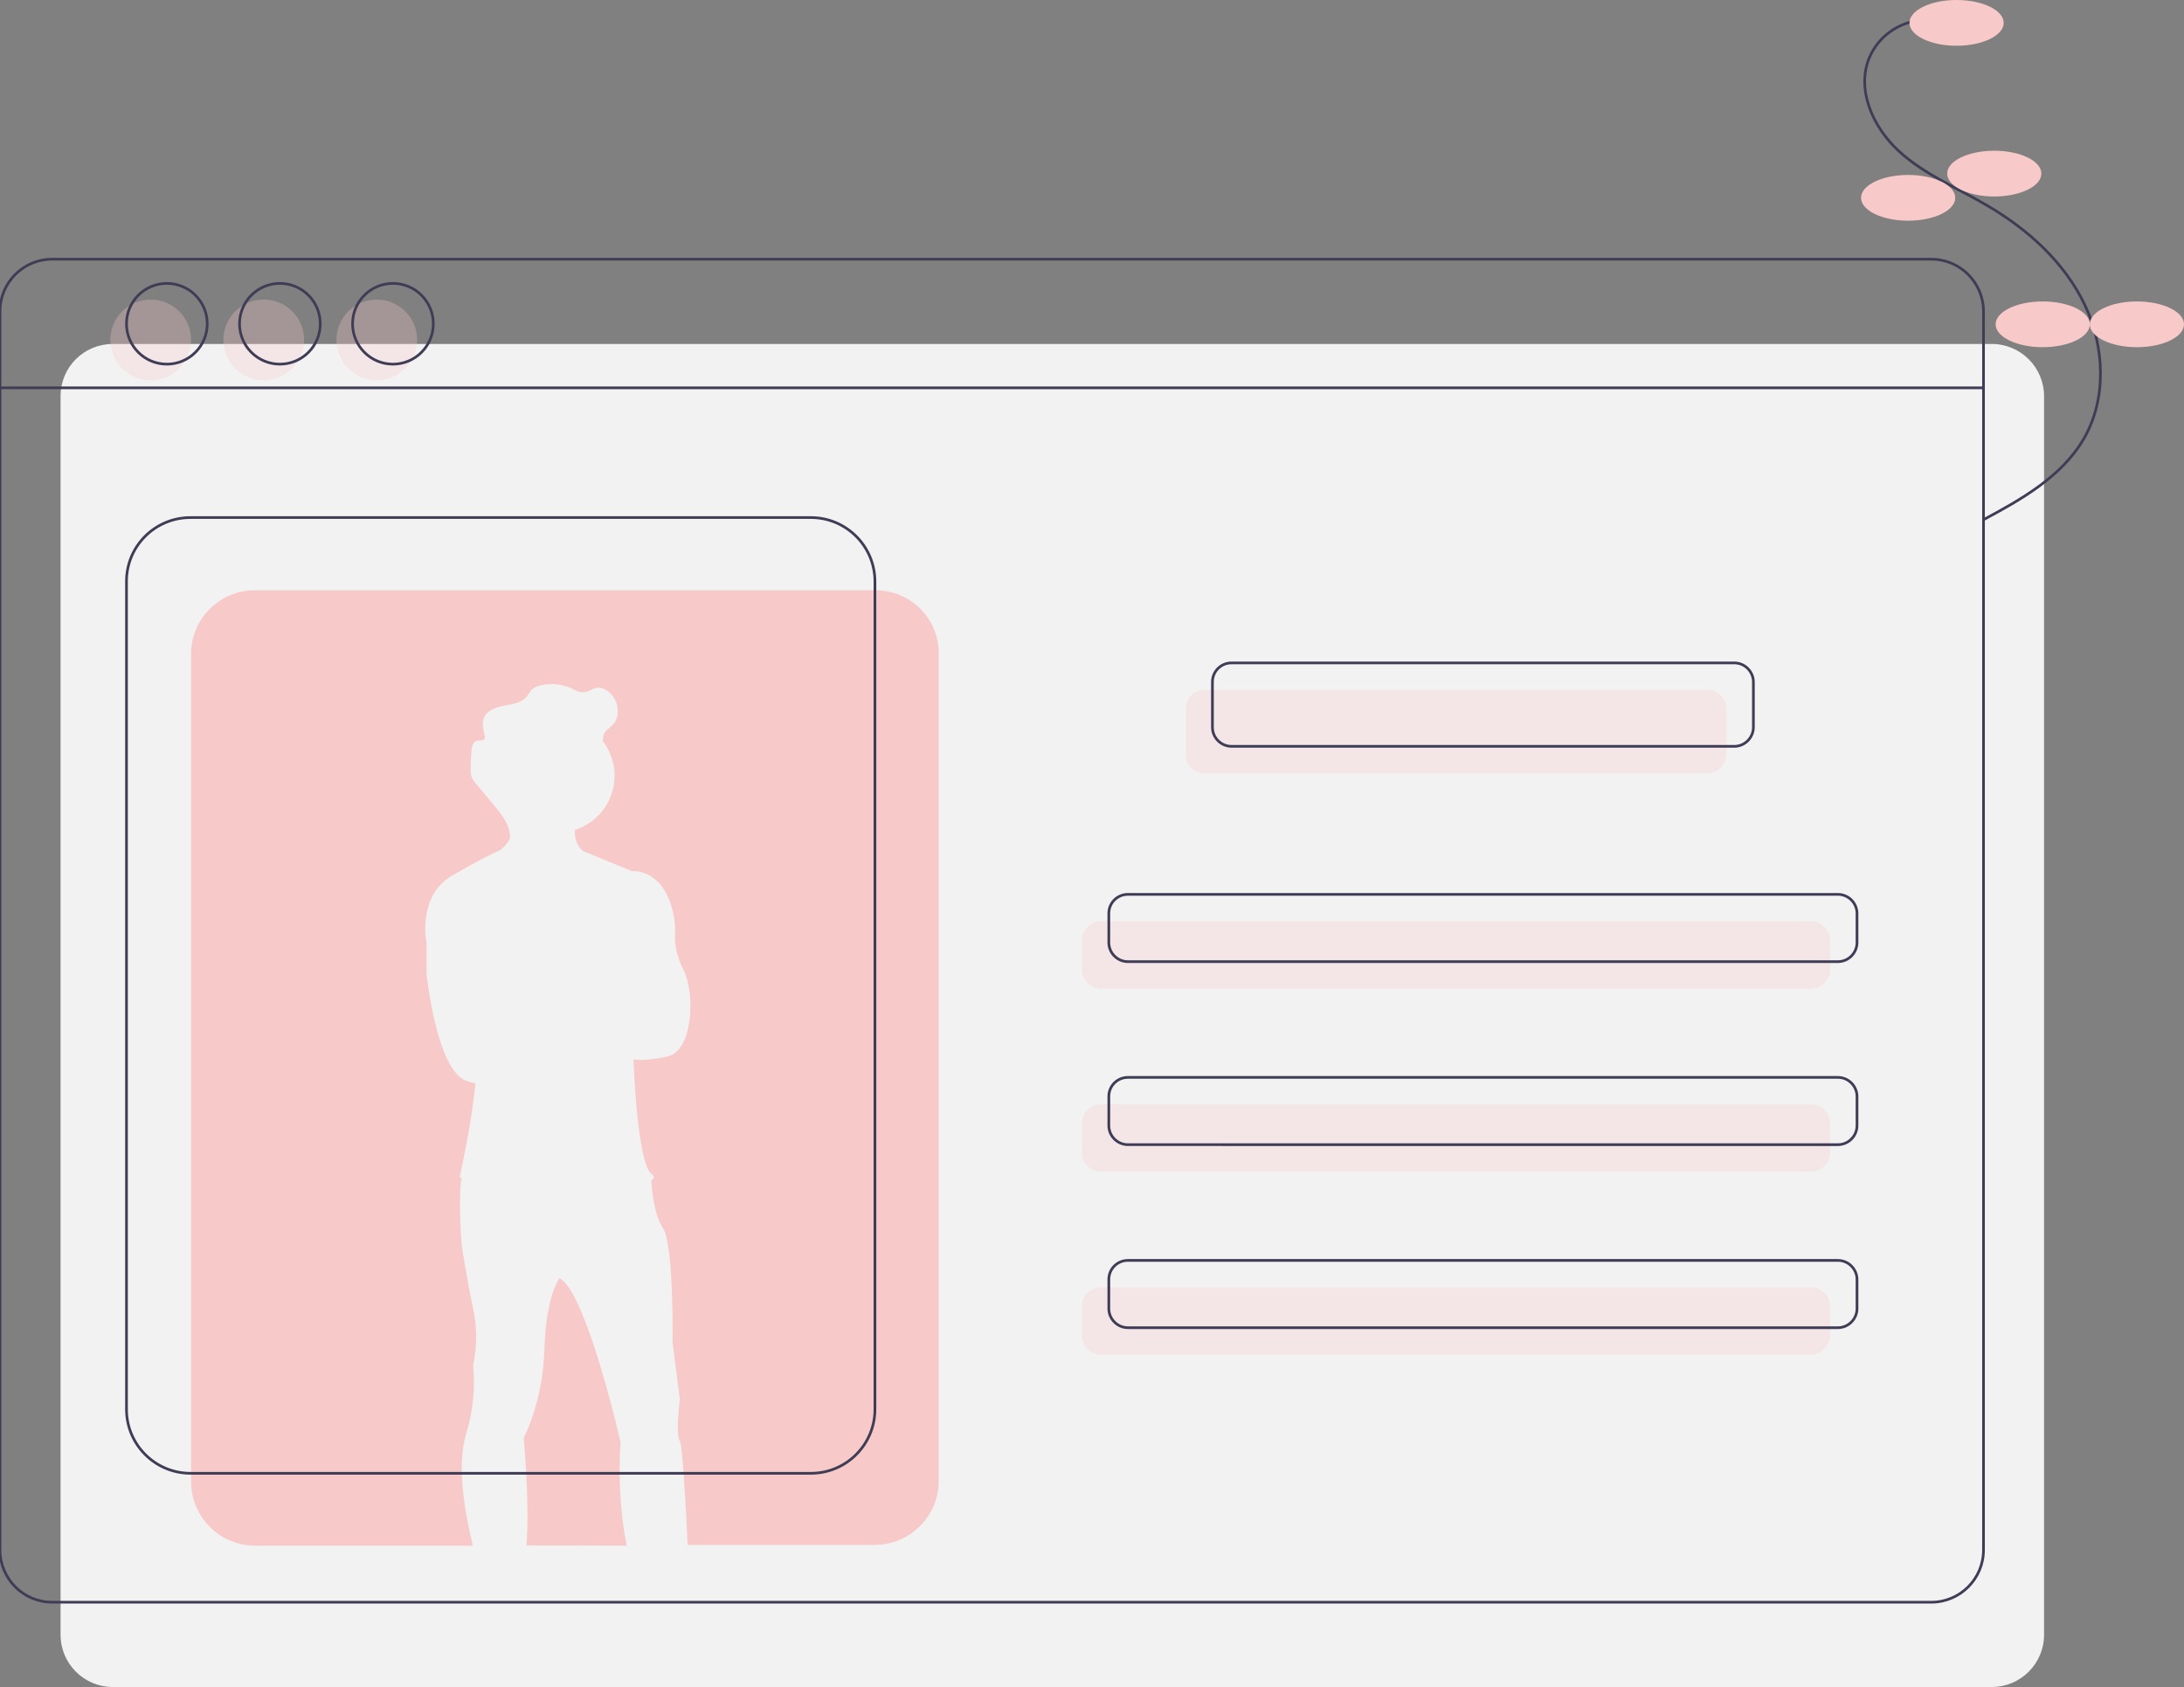 <?xml version="1.0" encoding="utf-8"?>
<!-- Generator: Adobe Illustrator 21.0.0, SVG Export Plug-In . SVG Version: 6.00 Build 0)  -->
<svg version="1.1" id="fe80fb2b-bcaf-407e-919b-306adc32f78b"
	 xmlns="http://www.w3.org/2000/svg" xmlns:xlink="http://www.w3.org/1999/xlink" x="0px" y="0px" viewBox="0 0 811.5 626.8"
	 style="enable-background:new 0 0 811.5 626.8;" xml:space="preserve">
<rect x="0" y="0" width="811.5" height="626.8" fill="#808080" stroke="none"/>
<style type="text/css">
	.st0{fill:#F2F2F2;}
	.st1{fill:none;stroke:#3F3D56;stroke-miterlimit:10;}
	.st2{opacity:0.3;fill:#F7CAC9;enable-background:new    ;}
	.st3{fill:#F7CAC9;}
</style>
<title>profile</title>
<path class="st0" d="M41.9,127.8h698.2c10.7,0,19.4,8.7,19.4,19.4v460.2c0,10.7-8.7,19.4-19.4,19.4H41.9c-10.7,0-19.4-8.7-19.4-19.4
	V147.2C22.5,136.4,31.2,127.8,41.9,127.8z"/>
<path class="st1" d="M19.4,96.3h698.2c10.7,0,19.4,8.7,19.4,19.4v460.2c0,10.7-8.7,19.4-19.4,19.4H19.4C8.7,595.3,0,586.6,0,575.9
	V115.7C0,104.9,8.7,96.3,19.4,96.3z"/>
<line class="st1" x1="0" y1="144.1" x2="737" y2="144.1"/>
<path class="st2" d="M447.6,256.3h186.8c3.9,0,7.1,3.2,7.1,7.1v16.8c0,3.9-3.2,7.1-7.1,7.1H447.6c-3.9,0-7.1-3.2-7.1-7.1v-16.8
	C440.5,259.4,443.7,256.3,447.6,256.3z"/>
<path class="st2" d="M409.1,342.3h263.8c3.9,0,7.1,3.2,7.1,7.1v10.8c0,3.9-3.2,7.1-7.1,7.1H409.1c-3.9,0-7.1-3.2-7.1-7.1v-10.8
	C402,345.4,405.2,342.3,409.1,342.3z"/>
<path class="st2" d="M409.1,410.3h263.8c3.9,0,7.1,3.2,7.1,7.1v10.8c0,3.9-3.2,7.1-7.1,7.1H409.1c-3.9,0-7.1-3.2-7.1-7.1v-10.8
	C402,413.4,405.2,410.3,409.1,410.3z"/>
<path class="st2" d="M409.1,478.3h263.8c3.9,0,7.1,3.2,7.1,7.1v10.8c0,3.9-3.2,7.1-7.1,7.1H409.1c-3.9,0-7.1-3.2-7.1-7.1v-10.8
	C402,481.4,405.2,478.3,409.1,478.3z"/>
<path class="st1" d="M457.6,246.3h186.8c3.9,0,7.1,3.2,7.1,7.1v16.8c0,3.9-3.2,7.1-7.1,7.1H457.6c-3.9,0-7.1-3.2-7.1-7.1v-16.8
	C450.5,249.4,453.7,246.3,457.6,246.3z"/>
<path class="st1" d="M419.1,332.3h263.8c3.9,0,7.1,3.2,7.1,7.1v10.8c0,3.9-3.2,7.1-7.1,7.1H419.1c-3.9,0-7.1-3.2-7.1-7.1v-10.8
	C412,335.4,415.2,332.3,419.1,332.3z"/>
<path class="st1" d="M419.1,400.3h263.8c3.9,0,7.1,3.2,7.1,7.1v10.8c0,3.9-3.2,7.1-7.1,7.1H419.1c-3.9,0-7.1-3.2-7.1-7.1v-10.8
	C412,403.4,415.2,400.3,419.1,400.3z"/>
<path class="st1" d="M419.1,468.3h263.8c3.9,0,7.1,3.2,7.1,7.1v10.8c0,3.9-3.2,7.1-7.1,7.1H419.1c-3.9,0-7.1-3.2-7.1-7.1v-10.8
	C412,471.4,415.2,468.3,419.1,468.3z"/>
<circle class="st2" cx="56" cy="126.3" r="15"/>
<circle class="st2" cx="98" cy="126.3" r="15"/>
<circle class="st2" cx="140" cy="126.3" r="15"/>
<circle class="st1" cx="62" cy="120.3" r="15"/>
<circle class="st1" cx="104" cy="120.3" r="15"/>
<circle class="st1" cx="146" cy="120.3" r="15"/>
<path class="st3" d="M232.9,574.3c-2.5-11.6-3.2-27.4-2.3-38.4c0,0-12.7-55.8-22.7-61l0,0c-0.2,0.2-5,6.6-5.6,26.2
	c-0.6,20-7.7,33.1-7.7,33.1s2.3,24.9,1,40L232.9,574.3z"/>
<path class="st3" d="M325.2,219.3H94.8C81.6,219.3,71,229.9,71,243c0,0,0,0,0,0v307.5c0,13.1,10.6,23.8,23.8,23.8h0h80.9
	c-2.7-11.2-6.1-28.7-2.7-40.9l0,0l0,0c0.2-0.6,0.3-1.1,0.5-1.7c2.3-7.9,3.1-16.2,2.3-24.4c1.5-7,1.5-14.2,0-21.2
	c-2.5-11.7-4.2-23.1-4.2-23.1s-1.4-15.4-0.2-24.8c0-0.2,0.1-0.4,0.1-0.6c-0.4-0.1-0.7-0.2-0.7-0.2s3.5-16,4.8-26.2
	c0.3-2.4,0.7-5.5,1.1-8.7c-1.2-0.2-2.3-0.5-3.4-0.9c-11.2-4-14.8-39.8-14.8-39.8v-11.3c0,0-3.7-17.4,9.4-25.1
	c12.6-7.4,17.7-9.4,18-9.6c0.1-0.1,0.2-0.1,0.3-0.2c1.4-1.1,2.6-2.6,3.3-4.2c0-0.3,0-0.6,0-0.9c-0.2-4.1-3-7.8-5.7-11
	c-2.3-2.8-4.6-5.5-6.9-8.3c-0.8-0.8-1.4-1.8-1.8-2.9c-0.1-0.6-0.2-1.2-0.2-1.8c0-0.2,0-0.4,0-0.7c0-2.1,0.1-4.1,0.2-6.2
	c0.1-1.8,0.5-4.1,2.3-4.4c0.9-0.2,2.1,0.1,2.6-0.7c0.2-0.3,0.2-0.7,0.1-1.1c0,0,0,0.1,0,0.1c0,0,0-0.1,0-0.1
	c-0.4-1.4-0.6-2.9-0.7-4.4c0-0.7,0.1-1.3,0.3-2c1-3,4.5-4.2,7.6-4.8c3.1-0.6,6.6-1,8.5-3.5c0.5-0.8,1.1-1.6,1.7-2.4
	c0.9-0.8,2-1.4,3.2-1.6c3.8-1,7.9-0.6,11.5,1c1.5,0.7,3,1.6,4.6,1.5c1.7-0.1,3.2-1.3,4.8-1.6c2.7-0.5,5.3,1.6,6.7,4
	c0.9,1.5,1.3,3.3,1.2,5c0,1.7-0.6,3.4-1.8,4.7c-1.2,1.2-2.9,2.1-3.4,3.7c-0.2,0.7-0.2,1.4-0.3,2.1c0,0.1-0.1,0.2-0.1,0.2
	c0,0,0.1,0.1,0.1,0.1c7.1,9.3,5.3,22.7-4.1,29.7c-1.9,1.4-4,2.5-6.3,3.3c0,0.2,0,0.4,0,0.6c-0.1,2.7,0.9,5.2,2.8,7.1l18.5,7.6
	c0,0,11.2-1.4,15.2,15.3c0.6,2.8,0.9,5.6,0.7,8.5c-0.1,2.5,0.2,6.9,3.1,12.7c4.6,9.2,3.5,30.2-5.8,32.3c-8.9,2-12.3,1.1-12.7,1.1
	l0,0.4c0.1,3.9,1.6,38,6.6,42.1c1.4,1.1,1.1,1.9,0,2.4l0,0c0,0,0,0.2,0,0.6c0.2,2.5,0.9,12,4.4,17.4c4,6.2,3.5,42.3,3.5,42.3
	l2.7,21.2c0,0-1.7,13.1,0,15.4c0.9,1.3,2.1,21.4,2.9,38.6h69.5c13.1,0,23.8-10.6,23.8-23.8V243C349,229.9,338.4,219.3,325.2,219.3
	L325.2,219.3z"/>
<path class="st1" d="M70.8,192.3h230.5c13.1,0,23.8,10.6,23.8,23.8v307.5c0,13.1-10.6,23.8-23.8,23.8H70.8
	c-13.1,0-23.8-10.6-23.8-23.8V216C47,202.9,57.6,192.3,70.8,192.3z"/>
<path class="st1" d="M714.4,7.5c-8.7,0.5-16.4,5.9-19.8,13.9c-5,12,1.4,26,11,34.8s21.9,13.7,33,20.3c15,8.8,28.5,21,36,36.7
	s8.3,35.2-0.5,50.1c-8.2,13.9-23.1,22.3-37.3,29.9"/>
<ellipse class="st3" cx="727" cy="8.5" rx="17.5" ry="8.5"/>
<ellipse class="st3" cx="741" cy="64.5" rx="17.5" ry="8.5"/>
<ellipse class="st3" cx="709" cy="73.5" rx="17.5" ry="8.5"/>
<ellipse class="st3" cx="759" cy="120.5" rx="17.5" ry="8.5"/>
<ellipse class="st3" cx="794" cy="120.5" rx="17.5" ry="8.5"/>
</svg>
